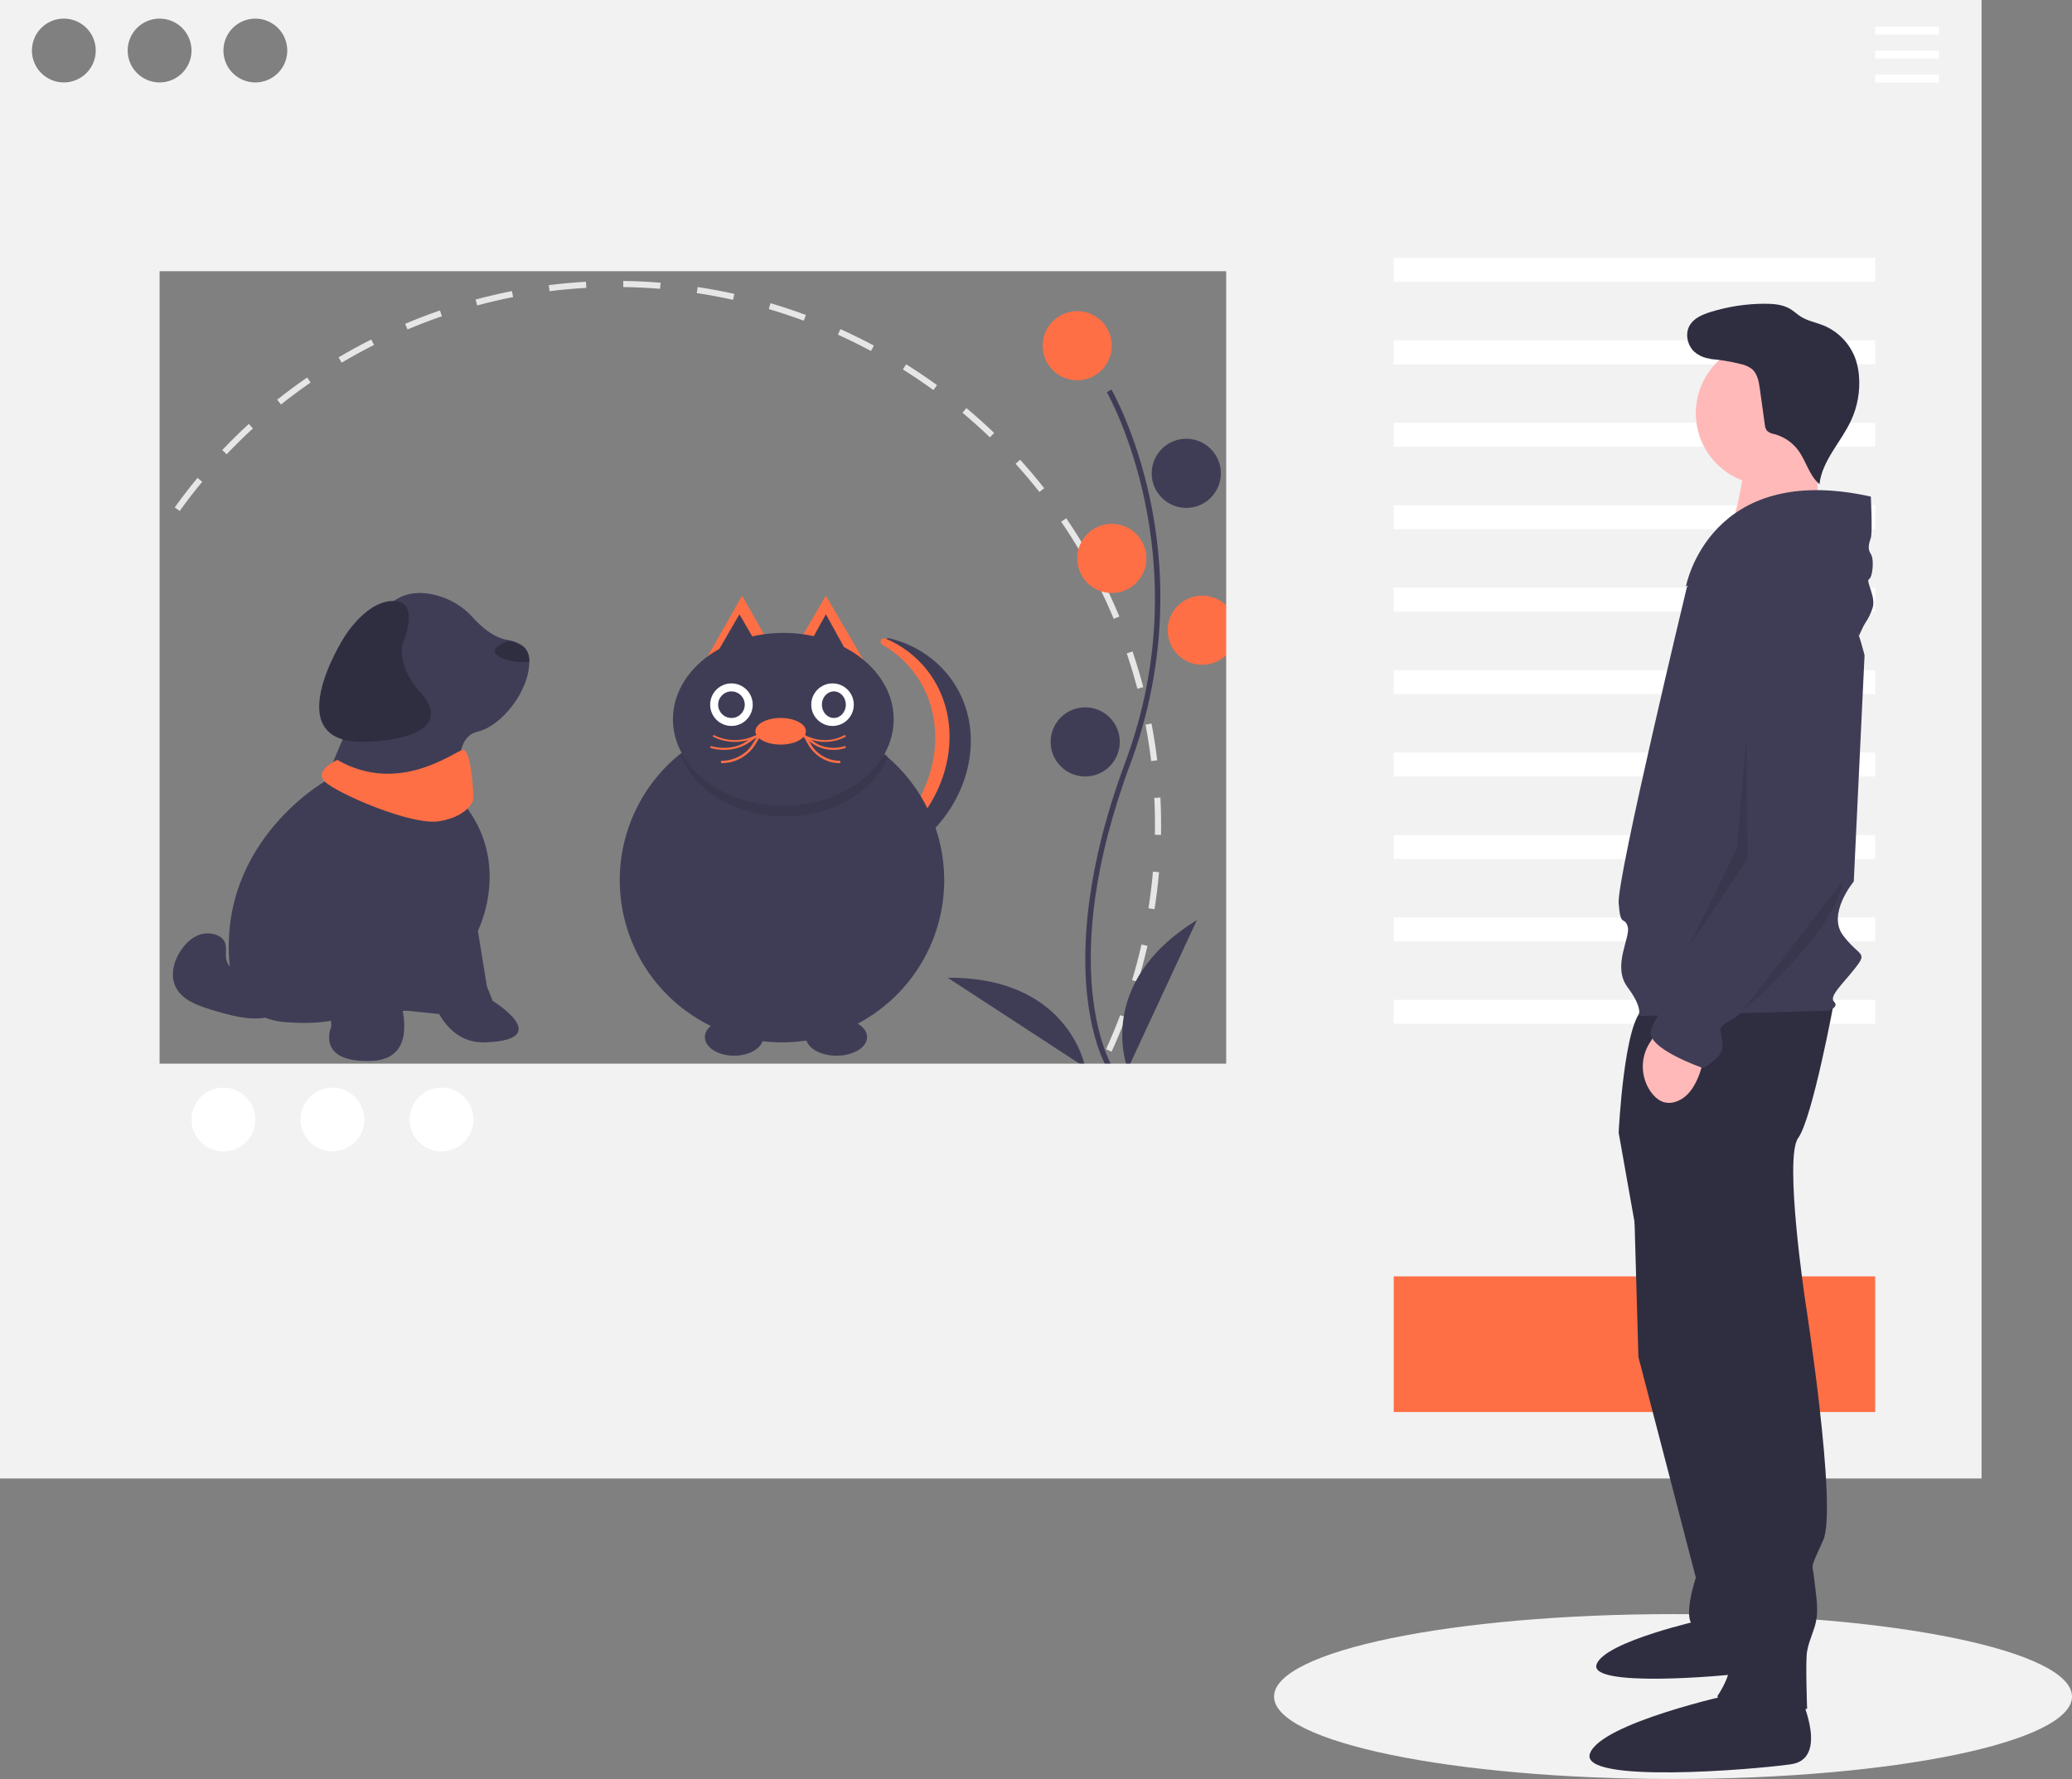 <svg width="779" height="669" viewBox="0 0 779 669" fill="none" xmlns="http://www.w3.org/2000/svg">
<rect x="0" y="0" width="779" height="669" fill="#808080" stroke="none"/>
<g clip-path="url(#clip0_2_13)">
<path d="M629 669C711.843 669 779 655.121 779 638C779 620.879 711.843 607 629 607C546.157 607 479 620.879 479 638C479 655.121 546.157 669 629 669Z" fill="#F2F2F2"/>
<path d="M45.873 390.028C46.767 392.111 47.713 394.217 48.685 396.286L46.603 397.263C45.621 395.17 44.665 393.042 43.76 390.935L45.873 390.028Z" fill="#E6E6E6"/>
<path d="M417.1 223.376C418.413 226.174 419.674 229.025 420.849 231.85L418.726 232.733C416.967 228.502 415.022 224.238 412.969 220.114L415.029 219.09C415.733 220.506 416.423 221.935 417.1 223.376ZM408.361 206.752L406.377 207.914C404.047 203.933 401.554 199.991 398.968 196.194L400.869 194.9C403.483 198.739 406.004 202.726 408.361 206.752ZM425.794 244.971C427.288 249.389 428.646 253.907 429.83 258.401L427.607 258.985C426.436 254.544 425.094 250.077 423.615 245.708L425.794 244.971ZM392.581 183.588L390.773 185.01C387.927 181.393 384.917 177.828 381.827 174.417L383.531 172.873C386.657 176.325 389.702 179.929 392.581 183.588ZM432.933 272.077C433.806 276.648 434.529 281.312 435.085 285.936L432.803 286.211C432.253 281.637 431.537 277.028 430.674 272.508L432.933 272.077ZM373.764 162.809L372.171 164.467C368.853 161.278 365.384 158.165 361.862 155.215L363.339 153.453C366.901 156.436 370.408 159.583 373.764 162.809ZM436.278 299.931C436.513 304.593 436.588 309.316 436.501 313.971L434.201 313.928C434.287 309.326 434.213 304.656 433.981 300.047L436.278 299.931ZM352.293 144.833L350.941 146.693C347.216 143.989 343.352 141.378 339.456 138.938L340.676 136.989C344.617 139.458 348.524 142.097 352.293 144.833ZM435.757 327.988C435.35 332.635 434.778 337.321 434.054 341.918L431.783 341.561C432.497 337.016 433.065 332.382 433.467 327.786L435.757 327.988ZM328.549 129.957L327.464 131.984C323.405 129.812 319.22 127.753 315.025 125.863L315.968 123.766C320.212 125.677 324.445 127.76 328.549 129.957ZM431.402 355.698C430.367 360.235 429.161 364.798 427.818 369.261L425.616 368.598C426.944 364.186 428.136 359.674 429.16 355.186L431.402 355.698ZM302.991 118.447L302.193 120.603C297.875 119.003 293.447 117.53 289.031 116.227L289.682 114.021C294.148 115.34 298.625 116.829 302.991 118.447ZM423.318 382.546C421.674 386.905 419.859 391.261 417.925 395.493L415.834 394.537C417.747 390.352 419.54 386.045 421.166 381.735L423.318 382.546ZM276.097 110.514L275.597 112.758C271.106 111.76 266.518 110.904 261.959 110.213L262.304 107.94C266.914 108.638 271.555 109.505 276.097 110.514ZM411.664 408.039C409.444 412.132 407.054 416.199 404.563 420.126L402.62 418.894C405.084 415.011 407.447 410.99 409.644 406.942L411.664 408.039ZM248.363 106.317L248.175 108.607C243.581 108.231 238.917 108.01 234.31 107.951L234.34 105.653C238.999 105.712 243.716 105.935 248.363 106.317ZM396.653 431.696C393.897 435.445 390.976 439.146 387.971 442.694L386.217 441.208C389.187 437.699 392.076 434.041 394.801 430.334L396.653 431.696ZM220.303 105.954L220.433 108.25C215.829 108.509 211.176 108.932 206.602 109.508L206.315 107.226C210.942 106.644 215.648 106.216 220.303 105.954ZM378.557 453.065C375.31 456.404 371.905 459.671 368.437 462.776L366.904 461.062C370.332 457.993 373.698 454.763 376.909 451.462L378.557 453.065ZM192.467 109.459L192.911 111.716C188.392 112.606 183.849 113.664 179.407 114.861L178.809 112.641C183.302 111.431 187.897 110.36 192.467 109.459ZM357.671 471.763C353.997 474.621 350.175 477.388 346.312 479.987L345.028 478.079C348.848 475.509 352.626 472.773 356.258 469.948L357.671 471.763ZM165.403 116.753L166.151 118.927C161.806 120.424 157.45 122.094 153.204 123.888L152.309 121.771C156.602 119.956 161.007 118.268 165.403 116.753ZM334.415 487.412C330.39 489.736 326.227 491.956 322.041 494.01L321.029 491.945C325.168 489.915 329.285 487.719 333.265 485.42L334.415 487.412ZM140.619 129.718C136.504 131.794 132.411 134.034 128.457 136.378L127.284 134.4C131.284 132.03 135.422 129.764 139.583 127.664L140.619 129.718ZM116.777 143.851C112.982 146.469 109.234 149.248 105.639 152.111L104.207 150.312C107.843 147.417 111.633 144.606 115.472 141.958L116.777 143.851ZM95.098 161.119C91.707 164.226 88.381 167.489 85.213 170.82L83.547 169.236C86.751 165.867 90.115 162.566 93.545 159.424L95.098 161.119ZM76.019 181.184C73.083 184.732 70.236 188.425 67.556 192.158L65.688 190.817C68.399 187.041 71.278 183.307 74.247 179.719L76.019 181.184ZM59.864 203.689C57.439 207.609 55.122 211.658 52.977 215.721L50.944 214.649C53.113 210.539 55.456 206.444 57.908 202.479L59.864 203.689ZM46.926 228.198C45.059 232.406 43.314 236.732 41.737 241.059L39.577 240.272C41.171 235.896 42.937 231.521 44.824 227.265L46.926 228.198ZM37.437 254.245C36.158 258.675 35.016 263.201 34.044 267.697L31.797 267.211C32.78 262.664 33.934 258.087 35.228 253.608L37.437 254.245ZM31.575 281.348C30.911 285.913 30.397 290.553 30.048 295.14L27.755 294.966C28.109 290.327 28.628 285.634 29.3 281.017L31.575 281.348ZM29.471 309.007C29.438 313.618 29.565 318.285 29.85 322.882L27.555 323.024C27.267 318.375 27.139 313.654 27.172 308.99L29.471 309.007ZM31.186 336.7C31.787 341.264 32.556 345.865 33.47 350.377L31.217 350.834C30.292 346.271 29.514 341.616 28.906 337.001L31.186 336.7ZM36.693 363.865C37.916 368.299 39.309 372.751 40.835 377.098L38.664 377.859C37.122 373.462 35.713 368.959 34.476 364.476L36.693 363.865Z" fill="#E6E6E6"/>
<path d="M308.066 497.759L308.934 499.888C306.784 500.765 304.609 501.609 302.468 502.398L301.672 500.241C303.789 499.461 305.94 498.626 308.066 497.759Z" fill="#E6E6E6"/>
<path d="M416.146 401.521C415.917 401.146 410.506 392.111 408.63 373.35C406.909 356.137 408.016 327.123 423.062 286.651C451.568 209.98 416.493 148.118 416.135 147.502L417.865 146.498C417.956 146.654 427.007 162.427 432.354 187.542C439.418 220.84 436.846 255.461 424.938 287.349C396.48 363.889 417.637 400.122 417.854 400.479L416.146 401.521Z" fill="#3F3D56"/>
<path d="M405 143C412.18 143 418 137.18 418 130C418 122.82 412.18 117 405 117C397.82 117 392 122.82 392 130C392 137.18 397.82 143 405 143Z" fill="#FE6F45"/>
<path d="M446 191C453.18 191 459 185.18 459 178C459 170.82 453.18 165 446 165C438.82 165 433 170.82 433 178C433 185.18 438.82 191 446 191Z" fill="#3F3D56"/>
<path d="M418 223C425.18 223 431 217.18 431 210C431 202.82 425.18 197 418 197C410.82 197 405 202.82 405 210C405 217.18 410.82 223 418 223Z" fill="#FE6F45"/>
<path d="M452 250C459.18 250 465 244.18 465 237C465 229.82 459.18 224 452 224C444.82 224 439 229.82 439 237C439 244.18 444.82 250 452 250Z" fill="#FE6F45"/>
<path d="M408 292C415.18 292 421 286.18 421 279C421 271.82 415.18 266 408 266C400.82 266 395 271.82 395 279C395 286.18 400.82 292 408 292Z" fill="#3F3D56"/>
<path d="M424 402C424 402 411 370 450 346L424 402Z" fill="#3F3D56"/>
<path d="M408.012 401.42C408.012 401.42 402.096 367.39 356.304 367.682L408.012 401.42Z" fill="#3F3D56"/>
<path d="M334.319 240.036C334.008 239.962 333.681 240.003 333.398 240.149C333.114 240.296 332.895 240.539 332.78 240.833C332.665 241.127 332.662 241.452 332.773 241.747C332.883 242.043 333.098 242.289 333.379 242.44C337.892 244.921 341.862 248.256 345.061 252.254C359.974 270.891 354.767 299.417 333.431 315.967C323.956 323.446 312.143 327.465 300 327.339C314.327 331.314 331.237 328.186 344.864 317.616C366.201 301.066 371.408 272.54 356.495 253.903C350.893 246.961 343.082 242.077 334.319 240.036Z" fill="#3F3D56"/>
<path d="M343.244 252.383C357.947 271.222 352.814 300.055 331.778 316.783C324.07 322.982 314.791 326.869 305 328C316.693 327.93 328.021 323.877 337.148 316.498C358.184 299.769 363.317 270.936 348.614 252.098C344.444 246.768 338.976 242.62 332.744 240.059L332.647 240.034C332.341 239.962 332.019 240.004 331.741 240.153C331.463 240.302 331.248 240.548 331.136 240.845C331.024 241.142 331.022 241.469 331.131 241.767C331.24 242.065 331.453 242.313 331.729 242.465C336.178 244.972 340.091 248.343 343.244 252.383Z" fill="#FE6F45"/>
<path d="M279 224L287.5 239L296 254H279H262L270.5 239L279 224Z" fill="#FE6F45"/>
<path d="M310.5 224L319.25 239L328 254H310.5H293L301.75 239L310.5 224Z" fill="#FE6F45"/>
<path d="M278 231L283.5 240.5L289 250H278H267L272.5 240.5L278 231Z" fill="#3F3D56"/>
<path d="M310.5 231L315.75 240.5L321 250H310.5H300L305.25 240.5L310.5 231Z" fill="#3F3D56"/>
<path d="M355 330.998C355.001 344.881 350.265 358.349 341.577 369.177C332.888 380.005 320.765 387.545 307.212 390.552C293.658 393.559 279.484 391.852 267.032 385.715C254.579 379.577 244.592 369.375 238.722 356.794C232.851 344.213 231.448 330.006 234.744 316.52C238.039 303.033 245.837 291.075 256.848 282.619C267.859 274.164 281.425 269.717 295.305 270.014C309.185 270.311 322.548 275.334 333.188 284.253C340.017 289.978 345.51 297.13 349.278 305.206C353.047 313.282 355 322.086 355 330.998Z" fill="#3F3D56"/>
<path opacity="0.1" d="M334 284.147C328.921 297.374 313.381 307 295 307C276.619 307 261.079 297.374 256 284.147C266.93 275.008 280.737 270 295 270C309.263 270 323.07 275.008 334 284.147Z" fill="black"/>
<path d="M294.5 303C317.42 303 336 288.449 336 270.5C336 252.551 317.42 238 294.5 238C271.58 238 253 252.551 253 270.5C253 288.449 271.58 303 294.5 303Z" fill="#3F3D56"/>
<path d="M275 273C279.418 273 283 269.418 283 265C283 260.582 279.418 257 275 257C270.582 257 267 260.582 267 265C267 269.418 270.582 273 275 273Z" fill="white"/>
<path d="M313 273C317.418 273 321 269.418 321 265C321 260.582 317.418 257 313 257C308.582 257 305 260.582 305 265C305 269.418 308.582 273 313 273Z" fill="white"/>
<path d="M275 270C277.761 270 280 267.761 280 265C280 262.239 277.761 260 275 260C272.239 260 270 262.239 270 265C270 267.761 272.239 270 275 270Z" fill="#3F3D56"/>
<path d="M313.5 270C315.985 270 318 267.761 318 265C318 262.239 315.985 260 313.5 260C311.015 260 309 262.239 309 265C309 267.761 311.015 270 313.5 270Z" fill="#3F3D56"/>
<path d="M291 278C292.105 278 293 276.881 293 275.5C293 274.119 292.105 273 291 273C289.895 273 289 274.119 289 275.5C289 276.881 289.895 278 291 278Z" fill="#FE6F45"/>
<path d="M285.313 276.038C282.374 277.165 280.429 279.459 277.341 280.446C274.196 281.447 270.737 281.501 267.55 280.599C266.999 280.445 266.763 281.178 267.311 281.331C270.503 282.23 273.956 282.223 277.143 281.311C278.65 280.877 280.065 280.242 281.334 279.43C282.805 278.486 284.06 277.348 285.767 276.693C286.293 276.492 285.836 275.837 285.313 276.038Z" fill="#FE6F45"/>
<path d="M286.458 276.006C285.016 276.266 283.624 276.678 282.322 277.231C280.824 277.798 279.21 278.154 277.554 278.282C274.411 278.496 271.269 277.873 268.635 276.513C268.168 276.275 267.735 276.86 268.199 277.098C270.836 278.454 273.958 279.115 277.108 278.984C278.637 278.922 280.143 278.666 281.567 278.226C283.283 277.69 284.842 276.907 286.688 276.658C287.234 276.584 287.003 275.932 286.458 276.006Z" fill="#FE6F45"/>
<path d="M286.238 275.127C283.986 277.301 283.051 280.441 280.662 282.545C278.091 284.808 274.819 286.066 271.428 286.095C271.313 286.099 271.204 286.148 271.124 286.233C271.045 286.317 271 286.43 271 286.547C271 286.665 271.045 286.778 271.124 286.862C271.204 286.947 271.313 286.996 271.428 287C274.711 286.975 277.898 285.863 280.511 283.83C281.692 282.914 282.73 281.819 283.588 280.583C284.702 278.971 285.439 277.142 286.864 275.767C287.279 275.366 286.652 274.727 286.238 275.127Z" fill="#FE6F45"/>
<path d="M296 277C297.105 277 298 275.881 298 274.5C298 273.119 297.105 272 296 272C294.895 272 294 273.119 294 274.5C294 275.881 294.895 277 296 277Z" fill="#FE6F45"/>
<path d="M301.209 276.693C302.72 277.341 303.836 278.46 305.135 279.399C306.281 280.225 307.561 280.87 308.925 281.31C311.776 282.223 314.866 282.23 317.722 281.33C318.211 281.177 318.001 280.444 317.508 280.598C314.656 281.5 311.562 281.446 308.747 280.445C305.985 279.457 304.245 277.165 301.615 276.038C301.147 275.837 300.738 276.491 301.209 276.693Z" fill="#FE6F45"/>
<path d="M300.296 276.658C301.976 276.897 303.396 277.63 304.951 278.161C306.358 278.639 307.852 278.917 309.372 278.984C312.356 279.115 315.313 278.454 317.812 277.098C318.251 276.86 317.842 276.274 317.399 276.513C314.905 277.875 311.927 278.499 308.949 278.282C307.381 278.151 305.853 277.795 304.432 277.231C303.198 276.679 301.88 276.267 300.513 276.006C299.998 275.932 299.777 276.584 300.296 276.658Z" fill="#FE6F45"/>
<path d="M301.128 275.767C302.462 277.14 303.154 278.973 304.198 280.583C305.004 281.818 305.977 282.913 307.083 283.83C309.533 285.863 312.521 286.975 315.599 287C315.707 286.996 315.809 286.947 315.883 286.862C315.958 286.778 316 286.665 316 286.547C316 286.43 315.958 286.317 315.883 286.233C315.809 286.148 315.707 286.099 315.599 286.095C312.419 286.07 309.35 284.811 306.942 282.545C304.712 280.433 303.825 277.3 301.714 275.127C301.326 274.727 300.739 275.366 301.128 275.767Z" fill="#FE6F45"/>
<path d="M276 397C282.075 397 287 393.866 287 390C287 386.134 282.075 383 276 383C269.925 383 265 386.134 265 390C265 393.866 269.925 397 276 397Z" fill="#3F3D56"/>
<path d="M314.5 397C320.851 397 326 393.866 326 390C326 386.134 320.851 383 314.5 383C308.149 383 303 386.134 303 390C303 393.866 308.149 397 314.5 397Z" fill="#3F3D56"/>
<path d="M293.5 280C298.747 280 303 277.761 303 275C303 272.239 298.747 270 293.5 270C288.253 270 284 272.239 284 275C284 277.761 288.253 280 293.5 280Z" fill="#FE6F45"/>
<path d="M0 0V556H745V0H0ZM96 7C98.373 7 100.693 7.704 102.667 9.022C104.64 10.341 106.178 12.215 107.087 14.408C107.995 16.601 108.232 19.013 107.769 21.341C107.306 23.669 106.164 25.807 104.485 27.485C102.807 29.163 100.669 30.306 98.341 30.769C96.013 31.232 93.6 30.995 91.408 30.087C89.215 29.178 87.341 27.64 86.022 25.667C84.704 23.693 84 21.373 84 19C84 15.817 85.264 12.765 87.515 10.515C89.765 8.264 92.817 7 96 7ZM24 31C21.627 31 19.307 30.296 17.333 28.978C15.36 27.659 13.822 25.785 12.914 23.592C12.005 21.399 11.768 18.987 12.231 16.659C12.694 14.331 13.836 12.193 15.515 10.515C17.193 8.836 19.331 7.694 21.659 7.231C23.987 6.768 26.399 7.005 28.592 7.913C30.785 8.822 32.659 10.36 33.978 12.333C35.296 14.307 36 16.627 36 19C36 22.183 34.736 25.235 32.485 27.485C30.235 29.736 27.183 31 24 31ZM48 19C48 16.627 48.704 14.307 50.022 12.333C51.341 10.36 53.215 8.822 55.408 7.913C57.6 7.005 60.013 6.768 62.341 7.231C64.669 7.694 66.807 8.836 68.485 10.515C70.163 12.193 71.306 14.331 71.769 16.659C72.232 18.987 71.995 21.399 71.087 23.592C70.178 25.785 68.64 27.659 66.667 28.978C64.693 30.296 62.373 31 60 31C56.817 31 53.765 29.736 51.515 27.485C49.264 25.235 48 22.183 48 19ZM461 400H60V102H461V400Z" fill="#F2F2F2"/>
<path d="M729 10H705V13H729V10Z" fill="white"/>
<path d="M729 19H705V22H729V19Z" fill="white"/>
<path d="M729 28H705V31H729V28Z" fill="white"/>
<path d="M705 97H524V106H705V97Z" fill="white"/>
<path d="M705 128H524V137H705V128Z" fill="white"/>
<path d="M705 159H524V168H705V159Z" fill="white"/>
<path d="M705 190H524V199H705V190Z" fill="white"/>
<path d="M705 221H524V230H705V221Z" fill="white"/>
<path d="M705 252H524V261H705V252Z" fill="white"/>
<path d="M705 283H524V292H705V283Z" fill="white"/>
<path d="M705 314H524V323H705V314Z" fill="white"/>
<path d="M705 345H524V354H705V345Z" fill="white"/>
<path d="M705 376H524V385H705V376Z" fill="white"/>
<path d="M84 433C90.627 433 96 427.627 96 421C96 414.373 90.627 409 84 409C77.373 409 72 414.373 72 421C72 427.627 77.373 433 84 433Z" fill="white"/>
<path d="M125 433C131.627 433 137 427.627 137 421C137 414.373 131.627 409 125 409C118.373 409 113 414.373 113 421C113 427.627 118.373 433 125 433Z" fill="white"/>
<path d="M166 433C172.627 433 178 427.627 178 421C178 414.373 172.627 409 166 409C159.373 409 154 414.373 154 421C154 427.627 159.373 433 166 433Z" fill="white"/>
<path d="M705 480H524V531H705V480Z" fill="#FE6F45"/>
<path d="M613.959 439.446L615.984 510.298L637.577 593.295C637.577 593.295 632.853 607.465 636.227 610.839C639.601 614.213 655.121 620.286 655.121 620.286L642.3 443.495L613.959 439.446Z" fill="#2F2E41"/>
<path d="M660.839 610.493C660.839 610.493 668.54 627.434 657.759 628.974C646.979 630.514 597.183 634.621 600.264 625.894C603.344 617.167 640.819 608.953 640.819 608.953L660.839 610.493Z" fill="#2F2E41"/>
<path d="M689.534 376.692C689.534 376.692 681.437 420.553 676.039 427.975C670.64 435.398 678.738 489.38 678.738 489.38C678.738 489.38 690.884 566.978 685.485 579.124C680.087 591.27 681.437 587.222 682.112 593.969C682.786 600.717 684.136 606.115 682.112 612.188C680.087 618.261 680.087 617.586 679.412 620.96C678.738 624.334 679.412 642.553 679.412 642.553C679.412 642.553 650.397 652.675 645.674 637.83C645.674 637.83 652.422 628.383 650.397 620.96C648.286 613.491 647.152 605.779 647.023 598.018V583.848L615.984 467.787L608.561 425.951C608.561 425.951 610.586 383.44 618.008 379.392C625.431 375.343 689.534 376.692 689.534 376.692Z" fill="#2F2E41"/>
<path d="M677.388 639.179C677.388 639.179 687.51 661.447 673.34 663.471C659.169 665.495 593.716 670.894 597.765 659.422C601.814 647.951 651.072 637.155 651.072 637.155L677.388 639.179Z" fill="#2F2E41"/>
<path d="M664.56 182.386C679.467 182.386 691.551 170.302 691.551 155.395C691.551 140.488 679.467 128.404 664.56 128.404C649.654 128.404 637.57 140.488 637.57 155.395C637.57 170.302 649.654 182.386 664.56 182.386Z" fill="#FFB9B9"/>
<path d="M683.527 167.322L683.025 201.791L649.933 201.904C649.933 201.904 658.332 174.92 654.57 169.278C650.808 163.635 683.527 167.322 683.527 167.322Z" fill="#FFB9B9"/>
<path d="M634.203 220.82C634.203 220.82 657.82 190.455 676.039 203.276C694.258 216.096 701.005 246.461 701.005 246.461L696.957 331.483C696.957 331.483 686.835 343.629 692.908 351.726C698.981 359.823 702.355 357.799 697.631 363.872C692.908 369.945 687.51 374.668 689.534 376.692C691.558 378.717 687.51 380.066 687.51 380.066L615.984 382.091C615.984 382.091 618.008 379.392 611.935 371.294C605.862 363.197 613.285 352.401 611.935 348.352C610.586 344.303 609.236 349.027 608.561 339.58C607.887 330.133 634.203 220.82 634.203 220.82Z" fill="#3F3D56"/>
<path d="M640.95 394.911C640.95 394.911 639.601 411.781 629.479 414.48C625.684 415.492 622.837 413.562 620.761 410.755C618.823 408.065 617.737 404.855 617.642 401.541C617.548 398.226 618.45 394.96 620.232 392.164L622.732 388.164L640.95 394.911Z" fill="#FFB9B9"/>
<path d="M703.367 186.744C703.367 186.744 704.042 200.239 703.367 202.264C702.692 204.288 702.017 206.312 703.367 208.337C704.716 210.361 704.042 217.109 702.692 217.783C701.343 218.458 705.391 224.531 704.042 228.58C702.692 232.628 701.343 233.978 700.668 235.327C699.993 236.677 698.906 239.095 698.906 239.095C698.906 239.095 679.075 196.865 662.881 206.987C646.686 217.109 633.865 220.482 633.865 220.482C633.865 220.482 642.637 173.248 703.367 186.744Z" fill="#3F3D56"/>
<path d="M674.014 218.121C674.014 218.121 695.607 220.145 694.258 248.486C692.908 276.826 696.282 321.361 696.282 321.361C696.282 321.361 659.169 378.042 653.096 382.091C647.023 386.139 646.349 385.465 647.023 388.838C647.698 392.212 648.373 394.911 645.674 397.61C644.08 399.215 642.262 400.579 640.276 401.659C640.276 401.659 618.683 394.237 620.707 387.489C622.731 380.741 632.178 369.945 632.178 369.945C632.178 369.945 648.373 343.629 649.048 339.58C649.722 335.531 649.722 336.206 651.747 334.182C653.771 332.157 659.169 324.06 659.169 320.011V307.191L653.512 238.677C653.255 235.886 653.592 233.073 654.5 230.422C655.408 227.771 656.866 225.342 658.78 223.295C661.991 219.935 666.845 217.26 674.014 218.121Z" fill="#3F3D56"/>
<path d="M647.154 134.58C645.395 135.067 643.542 135.109 641.763 134.702C639.984 134.295 638.334 133.451 636.963 132.247C634.325 129.74 633.438 125.398 635.315 122.281C636.936 119.589 640.088 118.273 643.087 117.337C649.703 115.275 656.593 114.224 663.523 114.22C666.827 114.219 670.277 114.5 673.104 116.21C674.503 117.056 675.688 118.217 677.071 119.089C679.614 120.691 682.668 121.224 685.46 122.337C688.315 123.498 690.887 125.258 693.003 127.498C695.119 129.739 696.729 132.408 697.724 135.325C698.365 137.303 698.765 139.351 698.916 141.425C699.372 147.106 698.368 152.81 696 157.993C692.235 166.203 685.069 173.106 684.056 182.081C680.199 178.843 679.068 173.411 676.08 169.356C673.856 166.358 670.681 164.203 667.073 163.243C666.065 163.109 665.117 162.686 664.346 162.024C663.826 161.306 663.53 160.451 663.492 159.566L661.64 146.232C661.263 143.518 660.754 140.552 658.672 138.772C657.366 137.8 655.852 137.143 654.25 136.853C650.461 135.911 646.6 135.281 642.708 134.971" fill="#2F2E41"/>
<path opacity="0.1" d="M693 331L655.121 380.157C655.121 380.157 690 351 693 331Z" fill="black"/>
<path opacity="0.1" d="M656.641 276.575L657 323L635 356L653 319L656.641 276.575Z" fill="black"/>
<path d="M181.122 383.556C179.03 392.343 167.107 381.543 167.107 381.543L152.882 380.078C152.882 380.078 143.888 380.261 138.03 384.288C132.173 388.316 128.199 383.007 128.199 383.007C121.6 384.932 113.516 384.924 106.514 384.308C96.425 383.419 88.338 376.604 86.951 367.814C79.129 318.226 122.133 293.857 122.133 293.857L134.684 264.201C134.684 264.201 130.709 255.597 129.454 247.909C128.199 240.22 137.403 232.898 148.699 225.576C153.641 222.372 159.303 222.602 164.11 223.875C169.502 225.303 174.206 228.238 177.682 232.119C180.561 235.333 185.5 239.886 190.928 240.674C192.807 240.945 194.66 241.597 196.392 242.783C198.183 244.01 198.974 246.056 198.999 248.601C199.133 259.716 188.644 273.098 179.449 275.185C168.153 277.748 174.219 302.095 174.219 302.095C192.627 324.794 179.658 350.056 179.658 350.056L183.005 370.559C183.005 370.559 183.214 374.769 181.122 383.556Z" fill="#3F3D56"/>
<path d="M120 336.262L124.585 385.923C124.585 385.923 118.333 399.697 139.592 398.972C160.852 398.247 148.346 369.974 148.346 369.974L141.676 333" fill="#3F3D56"/>
<path d="M158.009 347C158.009 347 156.771 393.069 182.767 391.981C208.763 390.893 185.243 376.383 185.243 376.383L182.974 370.76" fill="#3F3D56"/>
<path d="M199 248.856C196.067 249.168 191.477 249.154 187.674 246.9C183.602 244.487 187.829 242.237 191.121 241C192.955 241.269 194.765 241.914 196.455 243.09C198.204 244.306 198.975 246.334 199 248.856Z" fill="#2F2E41"/>
<path d="M151.238 242.428C151.238 242.428 158.568 226.229 148.07 226.003C137.572 225.776 129.28 239.813 129.28 239.813C129.28 239.813 102.931 281.142 139.031 278.913C175.131 276.684 157.88 260.186 157.88 260.186C157.88 260.186 149.647 251.476 151.238 242.428Z" fill="#2F2E41"/>
<path d="M110.452 364.407C105.876 366.124 101.094 367.876 96.09 367.709C91.085 367.541 85.818 364.823 85.038 360.65C84.636 358.496 85.434 356.184 84.457 354.166C83.141 351.449 78.897 350.402 75.597 351.333C72.298 352.263 69.875 354.664 68.137 357.206C64.886 361.961 63.583 368.203 67.069 372.839C70.091 376.858 75.823 378.674 81.154 380.232C88.255 382.307 96.184 384.366 103.066 381.817C109.986 379.254 113.756 371.849 111.194 365.851" fill="#3F3D56"/>
<path d="M126.812 285.764C126.812 285.764 117.731 289.727 122.271 294.05C126.812 298.373 154.883 310.622 165.203 308.821C175.523 307.019 178 301.615 178 300.174C178 298.733 177.222 281.301 173.919 282.022C170.617 282.742 149.929 299.093 126.812 285.764Z" fill="#FE6F45"/>
</g>
<defs>
<clipPath id="clip0_2_13">
<rect width="779" height="669" fill="white"/>
</clipPath>
</defs>
</svg>
